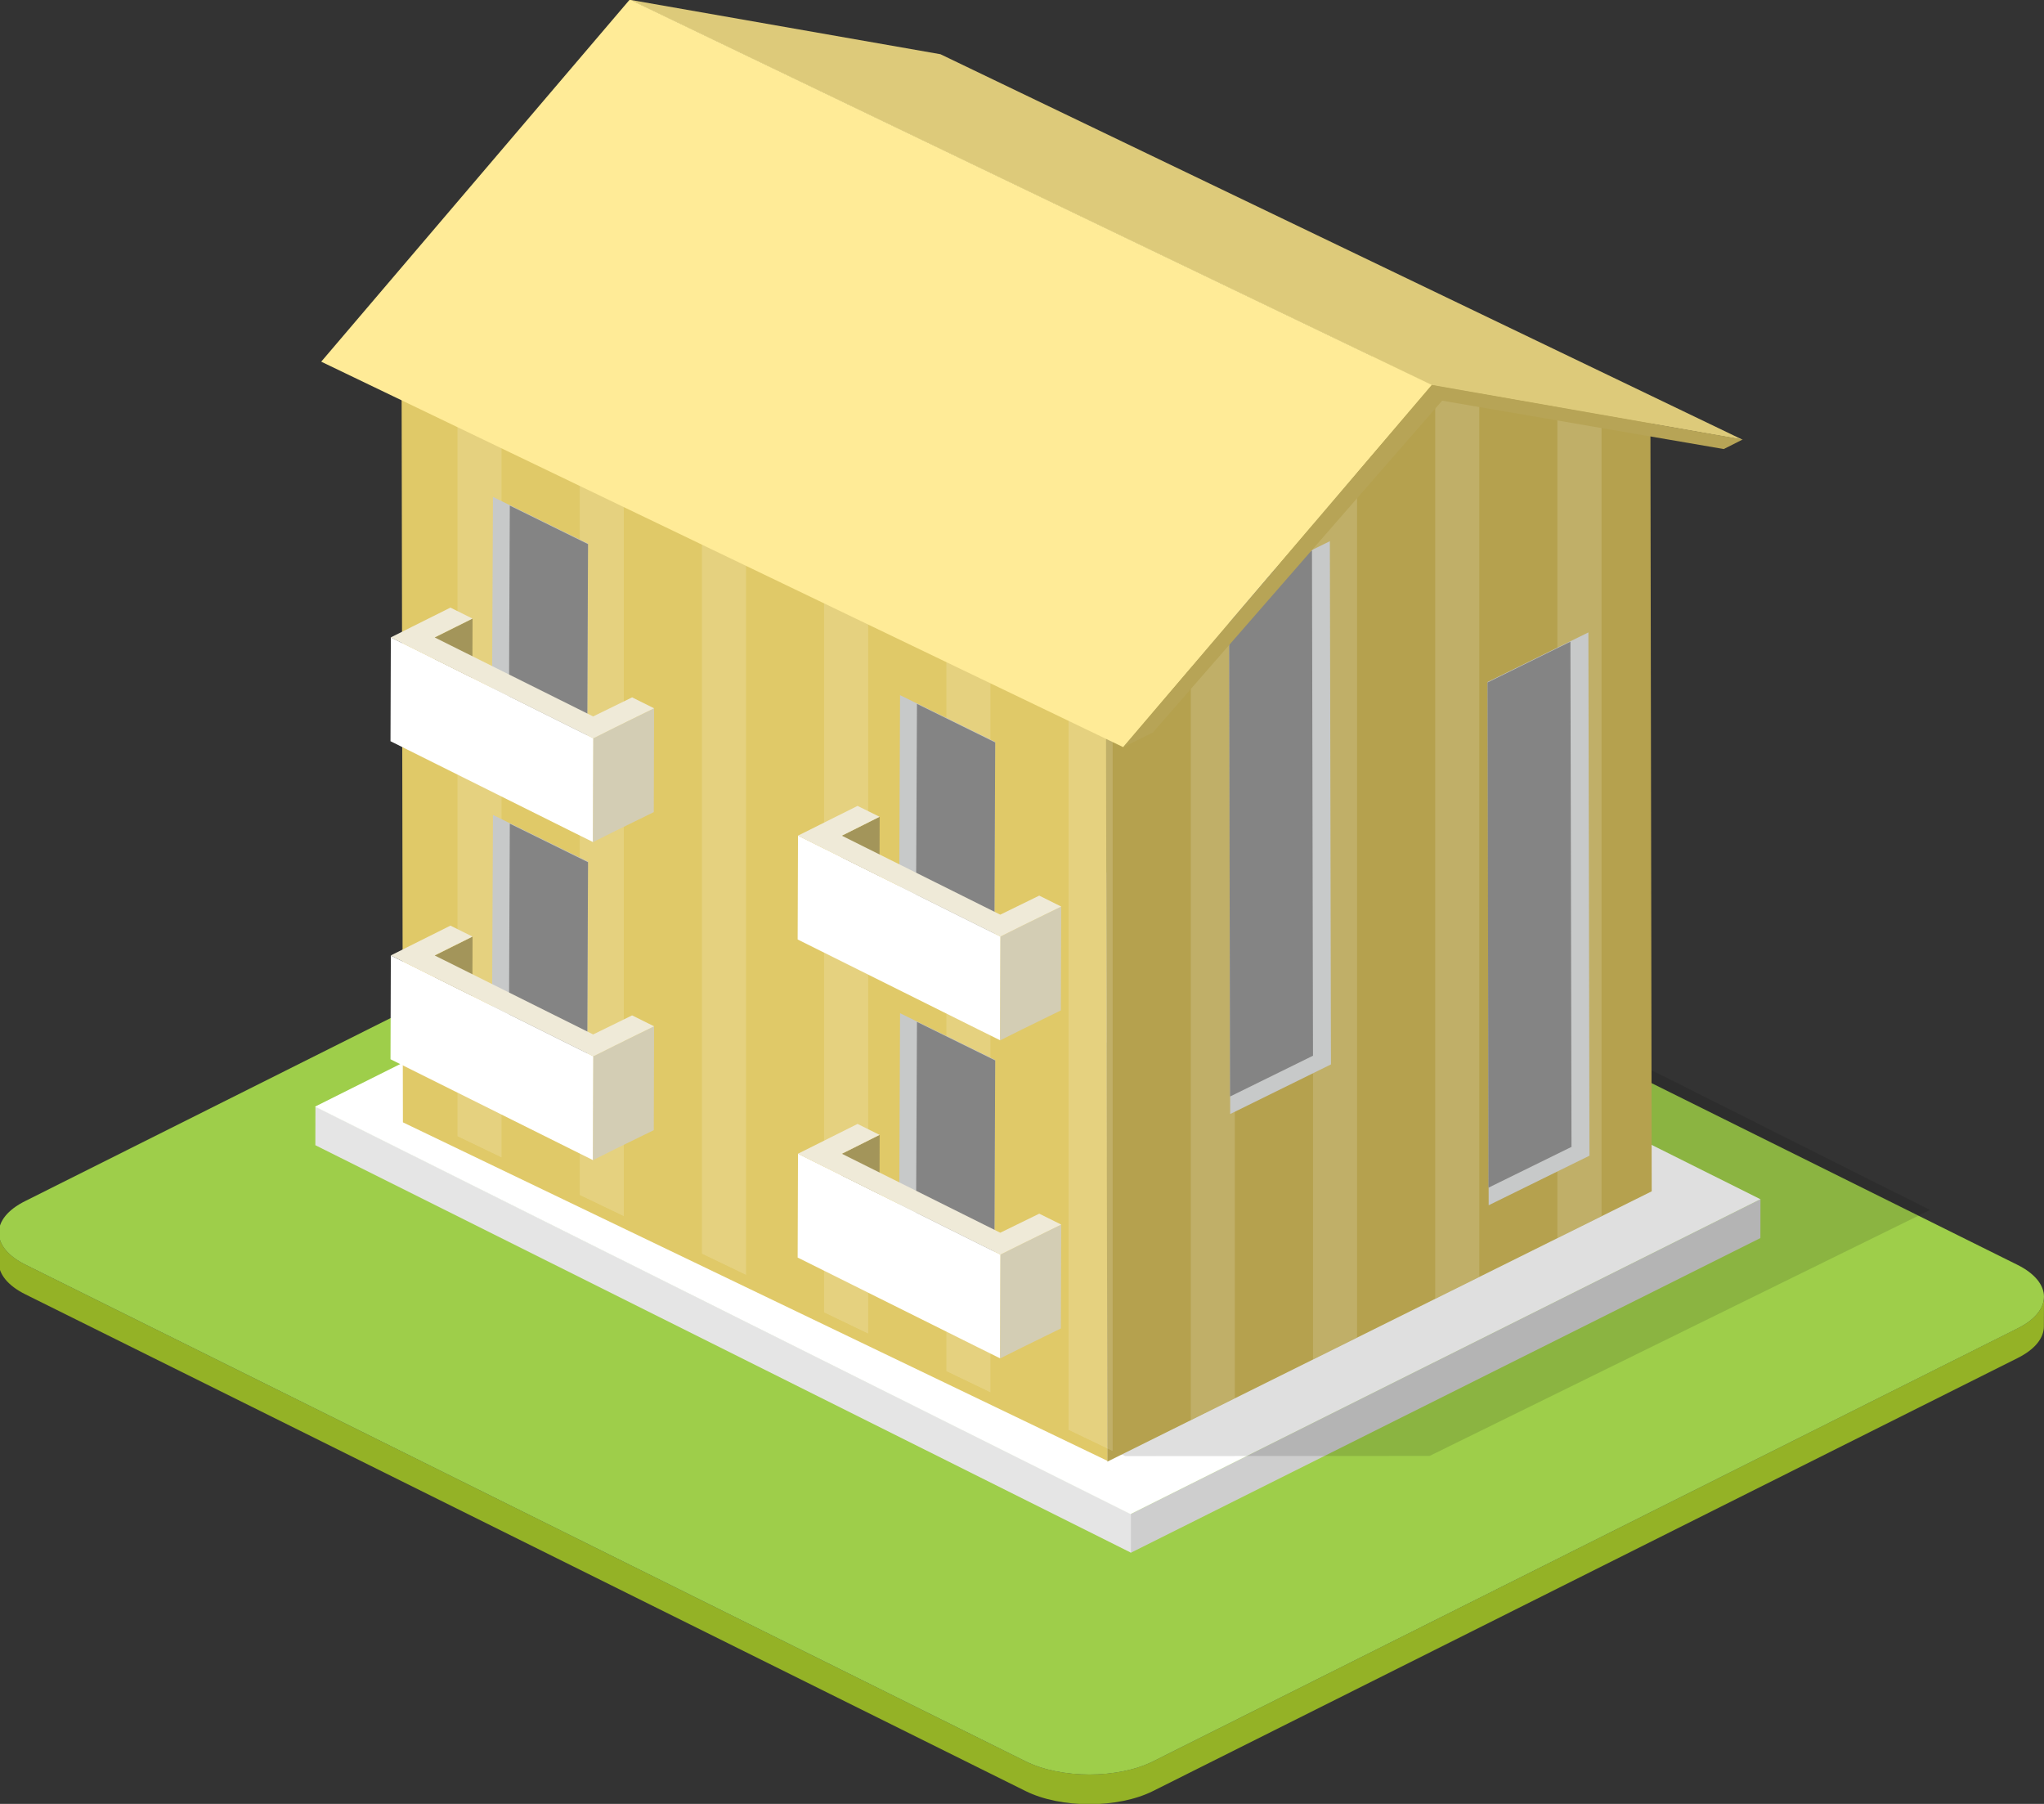 <?xml version="1.0" encoding="UTF-8" standalone="no"?>
<!-- Created with Inkscape (http://www.inkscape.org/) -->

<svg
   xmlns:dc="http://purl.org/dc/elements/1.1/"
   xmlns:cc="http://creativecommons.org/ns#"
   xmlns:rdf="http://www.w3.org/1999/02/22-rdf-syntax-ns#"
   xmlns:svg="http://www.w3.org/2000/svg"
   xmlns="http://www.w3.org/2000/svg"
   xmlns:sodipodi="http://sodipodi.sourceforge.net/DTD/sodipodi-0.dtd"
   xmlns:inkscape="http://www.inkscape.org/namespaces/inkscape"
   width="46.131mm"
   height="40.704mm"
   viewBox="0 0 46.131 40.704"
   version="1.1"
   id="svg17471"
   inkscape:version="0.92.2 (5c3e80d, 2017-08-06)"
   sodipodi:docname="apartemant-17.svg">
  <rect x="0" y="0" width="46.131" height="40.704" fill="#333333" stroke="none"/>
  <defs
     id="defs17465">
    <clipPath
       clipPathUnits="userSpaceOnUse"
       id="clipPath272075">
      <path
         d="m 1274.104,727.765 45.052,-25.166 34.801,20.09 -0.085,58.936 -17.463,3.558 -17.348,-23.65 -45.047,25.166 z"
         id="path272073"
         inkscape:connector-curvature="0" />
    </clipPath>
    <clipPath
       clipPathUnits="userSpaceOnUse"
       id="clipPath272083">
      <path
         d="m 1276.76,805.197 h 2.82 v -88.176 h -2.82 z"
         id="path272081"
         inkscape:connector-curvature="0" />
    </clipPath>
    <clipPath
       clipPathUnits="userSpaceOnUse"
       id="clipPath272097">
      <path
         d="m 1284.58,802.937 h 2.82 V 714.76 h -2.82 z"
         id="path272095"
         inkscape:connector-curvature="0" />
    </clipPath>
    <clipPath
       clipPathUnits="userSpaceOnUse"
       id="clipPath272111">
      <path
         d="m 1292.39,800.674 h 2.82 v -88.178 h -2.82 z"
         id="path272109"
         inkscape:connector-curvature="0" />
    </clipPath>
    <clipPath
       clipPathUnits="userSpaceOnUse"
       id="clipPath272125">
      <path
         d="m 1300.2,798.41 h 2.82 v -88.178 h -2.82 z"
         id="path272123"
         inkscape:connector-curvature="0" />
    </clipPath>
    <clipPath
       clipPathUnits="userSpaceOnUse"
       id="clipPath272139">
      <path
         d="m 1308.02,797.666 h 2.82 V 696.152 h -2.82 z"
         id="path272137"
         inkscape:connector-curvature="0" />
    </clipPath>
    <clipPath
       clipPathUnits="userSpaceOnUse"
       id="clipPath272153">
      <path
         d="m 1315.83,795.061 h 2.82 V 693.547 h -2.82 z"
         id="path272151"
         inkscape:connector-curvature="0" />
    </clipPath>
    <clipPath
       clipPathUnits="userSpaceOnUse"
       id="clipPath272167">
      <path
         d="m 1323.64,792.455 h 2.82 V 690.943 h -2.82 z"
         id="path272165"
         inkscape:connector-curvature="0" />
    </clipPath>
    <clipPath
       clipPathUnits="userSpaceOnUse"
       id="clipPath272181">
      <path
         d="m 1331.46,789.85 h 2.82 V 688.336 h -2.82 z"
         id="path272179"
         inkscape:connector-curvature="0" />
    </clipPath>
    <clipPath
       clipPathUnits="userSpaceOnUse"
       id="clipPath272195">
      <path
         d="m 1339.27,787.246 h 2.82 V 685.732 h -2.82 z"
         id="path272193"
         inkscape:connector-curvature="0" />
    </clipPath>
    <clipPath
       clipPathUnits="userSpaceOnUse"
       id="clipPath272209">
      <path
         d="m 1347.08,784.641 h 2.83 V 683.127 h -2.83 z"
         id="path272207"
         inkscape:connector-curvature="0" />
    </clipPath>
    <clipPath
       clipPathUnits="userSpaceOnUse"
       id="clipPath272051">
      <path
         d="m 1291.49,742.131 h 79.42 v -39.615 h -79.42 z"
         id="path272049"
         inkscape:connector-curvature="0" />
    </clipPath>
  </defs>
  <sodipodi:namedview
     id="base"
     pagecolor="#ffffff"
     bordercolor="#666666"
     borderopacity="1.0"
     inkscape:pageopacity="0.0"
     inkscape:pageshadow="2"
     inkscape:zoom="0.35"
     inkscape:cx="114.32017"
     inkscape:cy="-14.507313"
     inkscape:document-units="mm"
     inkscape:current-layer="layer1"
     showgrid="false"
     fit-margin-top="0"
     fit-margin-left="0"
     fit-margin-right="0"
     fit-margin-bottom="0"
     inkscape:window-width="1360"
     inkscape:window-height="706"
     inkscape:window-x="-8"
     inkscape:window-y="-8"
     inkscape:window-maximized="1" />
  <g
     inkscape:label="Layer 1"
     inkscape:groupmode="layer"
     id="layer1"
     transform="translate(107.732,-104.291)">
    <g
       id="g23264"
       transform="matrix(1,0,0,0.86,0,17.45)">
      <g
         transform="matrix(0.353,0,0,-0.353,-62.193,135.828)"
         id="g272025">
        <path
           inkscape:connector-curvature="0"
           id="path272027"
           style="fill:#94b226;fill-opacity:1;fill-rule:nonzero;stroke:none"
           d="m 0,0 -55.28,-32.188 c -2.245,-1.304 -5.895,-1.304 -8.151,0 L -127.379,4.73 c -1.134,0.655 -1.704,1.52 -1.7,2.379 l -0.009,-2.211 c 0,-0.861 0.567,-1.72 1.705,-2.377 l 63.943,-36.917 c 2.258,-1.307 5.91,-1.307 8.155,0 l 55.279,32.183 c 1.115,0.647 1.675,1.496 1.675,2.344 L 1.678,2.342 C 1.675,1.492 1.115,0.645 0,0" />
      </g>
      <g
         transform="matrix(0.353,0,0,-0.353,-62.202,134.163)"
         id="g272029">
        <path
           inkscape:connector-curvature="0"
           id="path272031"
           style="fill:#9ece4a;fill-opacity:1;fill-rule:nonzero;stroke:none"
           d="m 0,0 c 2.259,-1.307 2.27,-3.42 0.025,-4.721 l -55.28,-32.187 c -2.245,-1.305 -5.894,-1.305 -8.15,0 L -127.354,0.01 c -2.257,1.303 -2.27,3.418 -0.023,4.722 l 55.28,32.184 c 2.242,1.305 5.895,1.305 8.155,0 z" />
      </g>
      <g
         transform="matrix(0.353,0,0,-0.353,-68,132.443)"
         id="g272033">
        <path
           inkscape:connector-curvature="0"
           id="path272035"
           style="fill:#cecece;fill-opacity:1;fill-rule:nonzero;stroke:none"
           d="m 0,0 -0.005,-2.885 -40.267,-23.4 v 2.877 z" />
      </g>
      <g
         transform="matrix(0.353,0,0,-0.353,-82.207,140.701)"
         id="g272037">
        <path
           inkscape:connector-curvature="0"
           id="path272039"
           style="fill:#e5e5e5;fill-opacity:1;fill-rule:nonzero;stroke:none"
           d="m 0,0 v -2.877 l -52.147,30.287 0.005,2.881 z" />
      </g>
      <g
         transform="matrix(0.353,0,0,-0.353,-68,132.443)"
         id="g272041">
        <path
           inkscape:connector-curvature="0"
           id="path272043"
           style="fill:#ffffff;fill-opacity:1;fill-rule:nonzero;stroke:none"
           d="M 0,0 -40.272,-23.408 -92.414,6.883 -52.146,30.285 Z" />
      </g>
      <g
         id="g272045"
         transform="matrix(0.353,0,0,-0.353,-548.104,387.171)">
        <g
           id="g272047" />
        <g
           id="g272059">
          <g
             style="opacity:0.13"
             id="g272057"
             clip-path="url(#clipPath272051)">
            <g
               id="g272055"
               transform="translate(1370.912,720.811)">
              <path
                 inkscape:connector-curvature="0"
                 id="path272053"
                 style="fill:#060606;fill-opacity:1;fill-rule:nonzero;stroke:none"
                 d="M 0,0 -31.996,-18.279 -51.46,-18.295 -79.424,-2.348 -36.542,21.32 Z" />
            </g>
          </g>
        </g>
      </g>
      <g
         transform="matrix(0.353,0,0,-0.353,-82.735,139.309)"
         id="g272061">
        <path
           inkscape:connector-curvature="0"
           id="path272063"
           style="fill:#e0c968;fill-opacity:1;fill-rule:nonzero;stroke:none"
           d="M 0,0 -45.053,25.166 -45.143,84.1 -0.096,58.934 Z" />
      </g>
      <g
         transform="matrix(0.353,0,0,-0.353,-76.649,110.175)"
         id="g272065">
        <path
           inkscape:connector-curvature="0"
           id="path272067"
           style="fill:#b5a14e;fill-opacity:1;fill-rule:nonzero;stroke:none"
           d="m 0,0 17.463,-3.559 0.085,-58.935 -34.801,-20.09 -0.096,58.934 z" />
      </g>
      <g
         id="g272069"
         transform="matrix(0.353,0,0,-0.353,-548.104,387.171)">
        <g
           clip-path="url(#clipPath272075)"
           id="g272071">
          <g
             id="g272077">
            <g
               id="g272079" />
            <g
               id="g272089">
              <g
                 style="opacity:0.15"
                 id="g272087"
                 clip-path="url(#clipPath272083)">
                <path
                   inkscape:connector-curvature="0"
                   id="path272085"
                   style="fill:#ffffff;fill-opacity:1;fill-rule:nonzero;stroke:none"
                   d="m 1279.581,717.021 h -2.819 v 88.176 h 2.819 z" />
              </g>
            </g>
          </g>
          <g
             id="g272091">
            <g
               id="g272093" />
            <g
               id="g272103">
              <g
                 style="opacity:0.15"
                 id="g272101"
                 clip-path="url(#clipPath272097)">
                <path
                   inkscape:connector-curvature="0"
                   id="path272099"
                   style="fill:#ffffff;fill-opacity:1;fill-rule:nonzero;stroke:none"
                   d="m 1287.396,714.76 h -2.82 v 88.178 h 2.82 z" />
              </g>
            </g>
          </g>
          <g
             id="g272105">
            <g
               id="g272107" />
            <g
               id="g272117">
              <g
                 style="opacity:0.15"
                 id="g272115"
                 clip-path="url(#clipPath272111)">
                <path
                   inkscape:connector-curvature="0"
                   id="path272113"
                   style="fill:#ffffff;fill-opacity:1;fill-rule:nonzero;stroke:none"
                   d="m 1295.21,712.496 h -2.819 v 88.178 h 2.819 z" />
              </g>
            </g>
          </g>
          <g
             id="g272119">
            <g
               id="g272121" />
            <g
               id="g272131">
              <g
                 style="opacity:0.15"
                 id="g272129"
                 clip-path="url(#clipPath272125)">
                <path
                   inkscape:connector-curvature="0"
                   id="path272127"
                   style="fill:#ffffff;fill-opacity:1;fill-rule:nonzero;stroke:none"
                   d="m 1303.022,710.232 h -2.823 v 88.178 h 2.823 z" />
              </g>
            </g>
          </g>
          <g
             id="g272133">
            <g
               id="g272135" />
            <g
               id="g272145">
              <g
                 style="opacity:0.15"
                 id="g272143"
                 clip-path="url(#clipPath272139)">
                <path
                   inkscape:connector-curvature="0"
                   id="path272141"
                   style="fill:#ffffff;fill-opacity:1;fill-rule:nonzero;stroke:none"
                   d="m 1310.836,696.152 h -2.819 v 101.514 h 2.819 z" />
              </g>
            </g>
          </g>
          <g
             id="g272147">
            <g
               id="g272149" />
            <g
               id="g272159">
              <g
                 style="opacity:0.15"
                 id="g272157"
                 clip-path="url(#clipPath272153)">
                <path
                   inkscape:connector-curvature="0"
                   id="path272155"
                   style="fill:#ffffff;fill-opacity:1;fill-rule:nonzero;stroke:none"
                   d="m 1318.651,693.547 h -2.821 v 101.514 h 2.821 z" />
              </g>
            </g>
          </g>
          <g
             id="g272161">
            <g
               id="g272163" />
            <g
               id="g272173">
              <g
                 style="opacity:0.15"
                 id="g272171"
                 clip-path="url(#clipPath272167)">
                <path
                   inkscape:connector-curvature="0"
                   id="path272169"
                   style="fill:#ffffff;fill-opacity:1;fill-rule:nonzero;stroke:none"
                   d="m 1326.465,690.943 h -2.821 v 101.512 h 2.821 z" />
              </g>
            </g>
          </g>
          <g
             id="g272175">
            <g
               id="g272177" />
            <g
               id="g272187">
              <g
                 style="opacity:0.15"
                 id="g272185"
                 clip-path="url(#clipPath272181)">
                <path
                   inkscape:connector-curvature="0"
                   id="path272183"
                   style="fill:#ffffff;fill-opacity:1;fill-rule:nonzero;stroke:none"
                   d="m 1334.277,688.336 h -2.821 V 789.85 h 2.821 z" />
              </g>
            </g>
          </g>
          <g
             id="g272189">
            <g
               id="g272191" />
            <g
               id="g272201">
              <g
                 style="opacity:0.15"
                 id="g272199"
                 clip-path="url(#clipPath272195)">
                <path
                   inkscape:connector-curvature="0"
                   id="path272197"
                   style="fill:#ffffff;fill-opacity:1;fill-rule:nonzero;stroke:none"
                   d="m 1342.092,685.732 h -2.819 v 101.514 h 2.819 z" />
              </g>
            </g>
          </g>
          <g
             id="g272203">
            <g
               id="g272205" />
            <g
               id="g272215">
              <g
                 style="opacity:0.15"
                 id="g272213"
                 clip-path="url(#clipPath272209)">
                <path
                   inkscape:connector-curvature="0"
                   id="path272211"
                   style="fill:#ffffff;fill-opacity:1;fill-rule:nonzero;stroke:none"
                   d="m 1349.907,683.127 h -2.824 v 101.514 h 2.824 z" />
              </g>
            </g>
          </g>
        </g>
      </g>
      <g
         transform="matrix(0.353,0,0,-0.353,-79.992,116.478)"
         id="g272225">
        <path
           inkscape:connector-curvature="0"
           id="path272227"
           style="fill:#c7c9c9;fill-opacity:1;fill-rule:nonzero;stroke:none"
           d="M 0,0 0.068,-38.893 6.512,-35.205 6.441,3.684 Z" />
      </g>
      <g
         transform="matrix(0.353,0,0,-0.353,-78.122,115.421)"
         id="g272229">
        <path
           inkscape:connector-curvature="0"
           id="path272231"
           style="fill:#848484;fill-opacity:1;fill-rule:nonzero;stroke:none"
           d="m 0,0 0.065,-37.553 -5.303,-3.033 -0.063,37.551 z" />
      </g>
      <g
         transform="matrix(0.353,0,0,-0.353,-74.158,118.871)"
         id="g272233">
        <path
           inkscape:connector-curvature="0"
           id="path272235"
           style="fill:#c7c9c9;fill-opacity:1;fill-rule:nonzero;stroke:none"
           d="M 0,0 0.067,-38.895 6.512,-35.211 6.443,3.684 Z" />
      </g>
      <g
         transform="matrix(0.353,0,0,-0.353,-72.289,117.814)"
         id="g272237">
        <path
           inkscape:connector-curvature="0"
           id="path272239"
           style="fill:#848484;fill-opacity:1;fill-rule:nonzero;stroke:none"
           d="M 0,0 0.068,-37.551 -5.238,-40.582 -5.3,-3.033 Z" />
      </g>
      <g
         transform="matrix(0.353,0,0,-0.353,-75.42,111.084)"
         id="g272241">
        <path
           inkscape:connector-curvature="0"
           id="path272243"
           style="fill:#ddca7a;fill-opacity:1;fill-rule:nonzero;stroke:none"
           d="m 0,0 -51.282,28.648 19.875,-4.05 51.279,-28.651 z" />
      </g>
      <g
         transform="matrix(0.353,0,0,-0.353,-82.382,120.581)"
         id="g272245">
        <path
           inkscape:connector-curvature="0"
           id="path272247"
           style="fill:#ffeb97;fill-opacity:1;fill-rule:nonzero;stroke:none"
           d="M 0,0 -51.276,28.65 -31.547,55.568 19.735,26.92 Z" />
      </g>
      <g
         transform="matrix(0.353,0,0,-0.353,-82.382,120.581)"
         id="g272249">
        <path
           inkscape:connector-curvature="0"
           id="path272251"
           style="fill:#b7a456;fill-opacity:1;fill-rule:nonzero;stroke:none"
           d="M 0,0 1.894,1.084 20.39,25.752 38.395,22.156 39.607,22.867 19.735,26.92 Z" />
      </g>
      <g
         transform="matrix(0.353,0,0,-0.353,-94.462,115.243)"
         id="g272253">
        <path
           inkscape:connector-curvature="0"
           id="path272255"
           style="fill:#c7c9c9;fill-opacity:1;fill-rule:nonzero;stroke:none"
           d="m 0,0 -0.062,-17.426 -6.081,3.479 0.068,17.427 z" />
      </g>
      <g
         transform="matrix(0.353,0,0,-0.353,-96.226,114.244)"
         id="g272257">
        <path
           inkscape:connector-curvature="0"
           id="path272259"
           style="fill:#848484;fill-opacity:1;fill-rule:nonzero;stroke:none"
           d="m 0,0 -0.061,-16.164 5.005,-2.863 0.057,16.164 z" />
      </g>
      <g
         transform="matrix(0.353,0,0,-0.353,-97.067,117.209)"
         id="g272261">
        <path
           inkscape:connector-curvature="0"
           id="path272263"
           style="fill:#a3955a;fill-opacity:1;fill-rule:nonzero;stroke:none"
           d="m 0,0 -0.021,-7.715 -2.417,-1.404 0.021,7.717 z" />
      </g>
      <g
         transform="matrix(0.353,0,0,-0.353,-94.837,120.061)"
         id="g272265">
        <path
           inkscape:connector-curvature="0"
           id="path272267"
           style="fill:#ffffff;fill-opacity:1;fill-rule:nonzero;stroke:none"
           d="m 0,0 -11.541,6.686 -0.022,-7.719 11.543,-6.686 1.407,-0.81 0.022,7.715 z" />
      </g>
      <g
         transform="matrix(0.353,0,0,-0.353,-92.97,119.562)"
         id="g272269">
        <path
           inkscape:connector-curvature="0"
           id="path272271"
           style="fill:#d3cdb4;fill-opacity:1;fill-rule:nonzero;stroke:none"
           d="m 0,0 -2.486,-1.416 -1.398,-0.814 -0.022,-7.715 1.398,0.81 2.489,1.418 z" />
      </g>
      <g
         transform="matrix(0.353,0,0,-0.353,-92.97,119.562)"
         id="g272273">
        <path
           inkscape:connector-curvature="0"
           id="path272275"
           style="fill:#efead8;fill-opacity:1;fill-rule:nonzero;stroke:none"
           d="m 0,0 -2.486,-1.416 -1.398,-0.814 -1.409,0.814 -11.541,6.686 1.395,0.812 2.418,1.402 1.407,-0.814 -2.417,-1.402 10.135,-5.872 2.491,1.417 z" />
      </g>
      <g
         transform="matrix(0.353,0,0,-0.353,-85.272,120.445)"
         id="g272277">
        <path
           inkscape:connector-curvature="0"
           id="path272279"
           style="fill:#c7c9c9;fill-opacity:1;fill-rule:nonzero;stroke:none"
           d="m 0,0 -0.065,-17.426 -6.08,3.481 0.064,17.424 z" />
      </g>
      <g
         transform="matrix(0.353,0,0,-0.353,-87.037,119.446)"
         id="g272281">
        <path
           inkscape:connector-curvature="0"
           id="path272283"
           style="fill:#848484;fill-opacity:1;fill-rule:nonzero;stroke:none"
           d="m 0,0 -0.065,-16.164 5.007,-2.865 0.06,16.164 z" />
      </g>
      <g
         transform="matrix(0.353,0,0,-0.353,-87.879,122.409)"
         id="g272285">
        <path
           inkscape:connector-curvature="0"
           id="path272287"
           style="fill:#a3955a;fill-opacity:1;fill-rule:nonzero;stroke:none"
           d="m 0,0 -0.02,-7.719 -2.419,-1.406 0.025,7.721 z" />
      </g>
      <g
         transform="matrix(0.353,0,0,-0.353,-85.648,125.263)"
         id="g272289">
        <path
           inkscape:connector-curvature="0"
           id="path272291"
           style="fill:#ffffff;fill-opacity:1;fill-rule:nonzero;stroke:none"
           d="m 0,0 -11.541,6.686 -0.022,-7.719 11.543,-6.684 1.407,-0.81 0.021,7.714 z" />
      </g>
      <g
         transform="matrix(0.353,0,0,-0.353,-83.781,124.764)"
         id="g272293">
        <path
           inkscape:connector-curvature="0"
           id="path272295"
           style="fill:#d3cdb4;fill-opacity:1;fill-rule:nonzero;stroke:none"
           d="m 0,0 -2.486,-1.416 -1.399,-0.813 -0.021,-7.714 1.397,0.81 2.487,1.416 z" />
      </g>
      <g
         transform="matrix(0.353,0,0,-0.353,-83.781,124.764)"
         id="g272297">
        <path
           inkscape:connector-curvature="0"
           id="path272299"
           style="fill:#efead8;fill-opacity:1;fill-rule:nonzero;stroke:none"
           d="m 0,0 -2.486,-1.416 -1.399,-0.813 -1.408,0.813 -11.541,6.686 1.395,0.81 2.416,1.402 1.407,-0.808 -2.414,-1.404 10.132,-5.872 2.492,1.416 z" />
      </g>
      <g
         transform="matrix(0.353,0,0,-0.353,-94.462,123.587)"
         id="g272301">
        <path
           inkscape:connector-curvature="0"
           id="path272303"
           style="fill:#c7c9c9;fill-opacity:1;fill-rule:nonzero;stroke:none"
           d="m 0,0 -0.062,-17.43 -6.081,3.481 0.068,17.426 z" />
      </g>
      <g
         transform="matrix(0.353,0,0,-0.353,-96.226,122.589)"
         id="g272305">
        <path
           inkscape:connector-curvature="0"
           id="path272307"
           style="fill:#848484;fill-opacity:1;fill-rule:nonzero;stroke:none"
           d="m 0,0 -0.061,-16.164 5.005,-2.863 0.057,16.162 z" />
      </g>
      <g
         transform="matrix(0.353,0,0,-0.353,-97.067,125.553)"
         id="g272309">
        <path
           inkscape:connector-curvature="0"
           id="path272311"
           style="fill:#a3955a;fill-opacity:1;fill-rule:nonzero;stroke:none"
           d="m 0,0 -0.021,-7.721 -2.417,-1.398 0.021,7.715 z" />
      </g>
      <g
         transform="matrix(0.353,0,0,-0.353,-94.837,128.407)"
         id="g272313">
        <path
           inkscape:connector-curvature="0"
           id="path272315"
           style="fill:#ffffff;fill-opacity:1;fill-rule:nonzero;stroke:none"
           d="m 0,0 -11.541,6.686 -0.022,-7.715 11.543,-6.686 1.407,-0.814 0.022,7.718 z" />
      </g>
      <g
         transform="matrix(0.353,0,0,-0.353,-92.97,127.906)"
         id="g272317">
        <path
           inkscape:connector-curvature="0"
           id="path272319"
           style="fill:#d3cdb4;fill-opacity:1;fill-rule:nonzero;stroke:none"
           d="m 0,0 -2.486,-1.418 -1.398,-0.811 -0.022,-7.718 1.398,0.814 2.489,1.416 z" />
      </g>
      <g
         transform="matrix(0.353,0,0,-0.353,-92.97,127.906)"
         id="g272321">
        <path
           inkscape:connector-curvature="0"
           id="path272323"
           style="fill:#efead8;fill-opacity:1;fill-rule:nonzero;stroke:none"
           d="m 0,0 -2.486,-1.418 -1.398,-0.811 -1.409,0.811 -11.541,6.686 1.395,0.812 2.418,1.404 1.407,-0.812 -2.417,-1.404 10.135,-5.872 2.491,1.417 z" />
      </g>
      <g
         transform="matrix(0.353,0,0,-0.353,-85.272,128.79)"
         id="g272325">
        <path
           inkscape:connector-curvature="0"
           id="path272327"
           style="fill:#c7c9c9;fill-opacity:1;fill-rule:nonzero;stroke:none"
           d="m 0,0 -0.065,-17.428 -6.08,3.481 0.064,17.426 z" />
      </g>
      <g
         transform="matrix(0.353,0,0,-0.353,-87.037,127.79)"
         id="g272329">
        <path
           inkscape:connector-curvature="0"
           id="path272331"
           style="fill:#848484;fill-opacity:1;fill-rule:nonzero;stroke:none"
           d="m 0,0 -0.065,-16.166 5.007,-2.867 0.06,16.168 z" />
      </g>
      <g
         transform="matrix(0.353,0,0,-0.353,-87.879,130.756)"
         id="g272333">
        <path
           inkscape:connector-curvature="0"
           id="path272335"
           style="fill:#a3955a;fill-opacity:1;fill-rule:nonzero;stroke:none"
           d="m 0,0 -0.02,-7.717 -2.419,-1.402 0.025,7.717 z" />
      </g>
      <g
         transform="matrix(0.353,0,0,-0.353,-85.648,133.609)"
         id="g272337">
        <path
           inkscape:connector-curvature="0"
           id="path272339"
           style="fill:#ffffff;fill-opacity:1;fill-rule:nonzero;stroke:none"
           d="m 0,0 -11.541,6.686 -0.022,-7.717 11.543,-6.684 1.407,-0.812 0.021,7.716 z" />
      </g>
      <g
         transform="matrix(0.353,0,0,-0.353,-83.781,133.108)"
         id="g272341">
        <path
           inkscape:connector-curvature="0"
           id="path272343"
           style="fill:#d3cdb4;fill-opacity:1;fill-rule:nonzero;stroke:none"
           d="m 0,0 -2.486,-1.42 -1.399,-0.81 -0.021,-7.717 1.397,0.81 2.487,1.418 z" />
      </g>
      <g
         transform="matrix(0.353,0,0,-0.353,-83.781,133.108)"
         id="g272345">
        <path
           inkscape:connector-curvature="0"
           id="path272347"
           style="fill:#efead8;fill-opacity:1;fill-rule:nonzero;stroke:none"
           d="m 0,0 -2.486,-1.42 -1.399,-0.81 -1.408,0.81 -11.541,6.686 1.395,0.81 2.416,1.406 1.407,-0.814 -2.414,-1.402 10.132,-5.871 2.492,1.416 z" />
      </g>
    </g>
  </g>
</svg>
